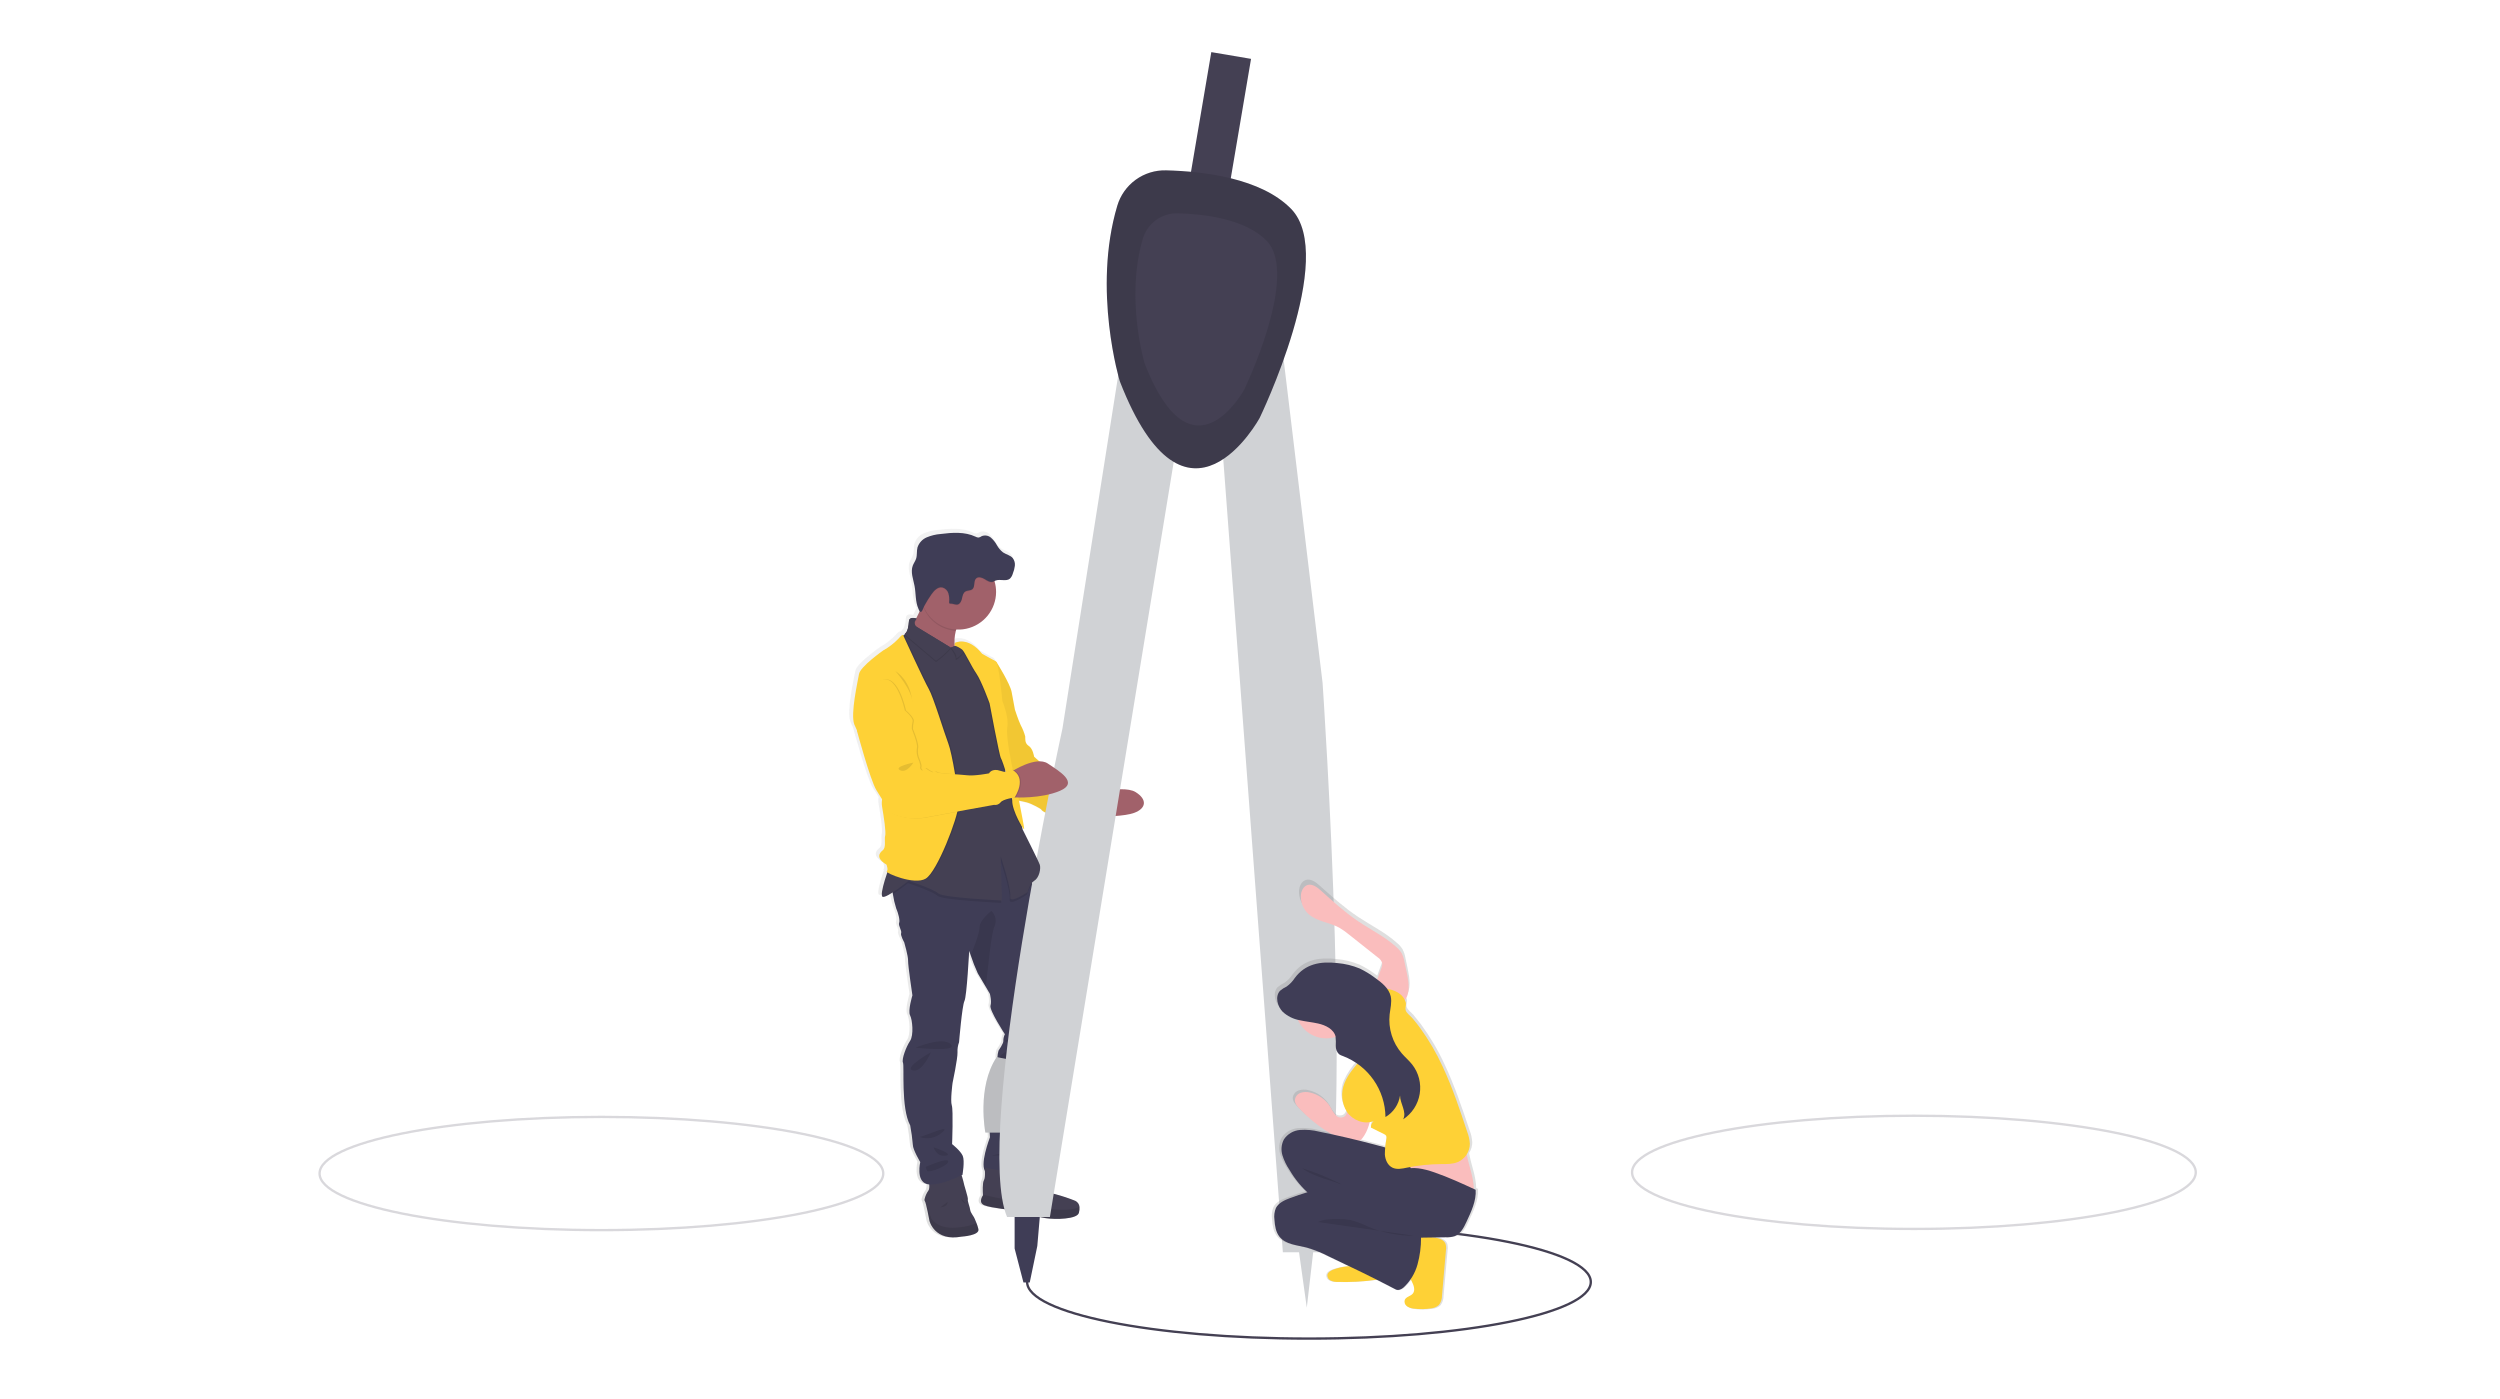 <svg width="1060" height="593" viewBox="0 0 1060 593" fill="none" xmlns="http://www.w3.org/2000/svg">
<path d="M811.5 521.07C877.498 521.07 931 510.325 931 497.07C931 483.815 877.498 473.07 811.5 473.07C745.502 473.07 692 483.815 692 497.07C692 510.325 745.502 521.07 811.5 521.07Z" stroke="#444053" stroke-opacity="0.2" stroke-miterlimit="10"/>
<path d="M360.54 305.89C360.891 306.78 361.288 307.651 361.73 308.5V308.61C361.73 308.61 367.39 329.52 370.04 333.91C370.81 335.18 371.68 336.56 372.54 337.91C372.37 338.903 372.37 339.917 372.54 340.91C373.34 345.57 374.31 351.98 373.87 353.39C373.43 354.8 374.4 358.31 372.87 359.53C371.34 360.75 369.77 362.87 374.46 365.68C374.46 365.68 375.34 368.05 374.55 368.58C374.46 368.64 374.55 368.77 374.77 368.94C373.48 372.76 371.59 378.94 372.77 379.38C373.42 379.63 375.18 378.71 377.11 377.47C377.16 377.72 377.2 377.99 377.25 378.26C377.557 380.319 378.032 382.349 378.67 384.33C379.53 386.24 380.39 389.46 379.93 390.52C379.47 391.58 381.19 393.94 380.79 394.87C380.39 395.8 382.12 398.82 382.12 398.82C382.12 398.82 383.84 404.68 383.77 406.66C383.7 408.64 385.63 421.41 385.63 421.41C385.63 421.41 383.63 428 384.63 429.91C385.63 431.82 386.28 438.41 384.63 440.85C382.98 443.29 380.91 448.68 381.58 450.13C382.25 451.58 380.65 469.5 384.69 476.88C385.207 479.626 385.584 482.396 385.82 485.18C385.82 487.18 389 492.49 389 492.49C389 492.49 387.08 500.49 391.79 501.84C392.115 501.941 392.45 502.005 392.79 502.03C392.934 502.905 392.815 503.802 392.45 504.61C391.645 505.724 391.074 506.989 390.77 508.33V508.33C390.701 508.582 390.733 508.851 390.86 509.08C391.39 509.67 392.86 517.58 392.86 517.58C392.86 517.58 394.98 526.47 406.65 524.3C406.65 524.3 414.54 523.84 413.88 521.07C413.663 520.156 413.375 519.26 413.02 518.39C412.742 517.827 412.495 517.25 412.28 516.66C412.15 516 410.49 514.15 410.36 512.9C410.23 511.65 409.17 509.21 409.36 508.42C409.55 507.63 407.57 501.97 407.43 500.71C407.268 499.833 407.017 498.975 406.68 498.15L407.1 497.95C407.1 497.95 408.16 492.02 407.24 489.85C406.32 487.68 402.66 484.85 402.66 484.85C402.66 484.85 403.19 470.29 402.53 468.31C401.87 466.33 402.86 458.83 402.86 458.83C402.86 458.83 405.11 448.22 404.98 445.83C404.905 444.35 405.129 442.871 405.64 441.48C405.64 441.48 407.04 425.87 407.96 423.89C408.88 421.91 409.96 402.55 409.96 402.55L410.58 404.33C411.451 407.001 412.487 409.616 413.68 412.16C414.19 412.96 415.68 415.52 416.96 417.66L418.85 420.86C418.85 420.86 419.71 423.96 419.11 425.86C418.51 427.76 425.28 438.04 425.28 438.04C424.844 438.898 424.618 439.847 424.62 440.81C424.81 441.81 422.56 444.96 422.56 444.96C422.56 444.96 421.7 447.79 422.23 448.78C422.76 449.77 421.37 455.63 421.37 455.63C421.37 455.63 419.11 468.54 418.58 470.06C418.05 471.58 418.85 481.98 418.85 481.98C418.85 481.98 414.69 492.63 416.62 496.17C416.7 497.48 416.71 499.48 416.2 500.29C415.51 501.37 415.71 505.36 415.78 506.46C415.78 506.65 415.78 506.75 415.78 506.75C415.78 506.75 413.52 509.75 416.37 510.97C419.22 512.19 428.91 513.07 428.91 513.07C428.91 513.07 438.12 515.71 442.56 516.43C447 517.15 456.29 516.89 456.95 514.19C457.185 513.351 457.266 512.477 457.19 511.61C457.13 511.062 456.931 510.539 456.61 510.09C456.29 509.642 455.859 509.284 455.36 509.05C452.63 507.964 449.838 507.039 447 506.28C447 506.28 442.62 505.28 442.22 503.38C441.82 501.48 435.59 496.2 435.59 496.2C435.59 496.2 435.52 495.83 435.39 495.33H435.59L435.29 495.03C434.98 494.03 434.48 492.71 433.87 492.96C433.775 492.781 433.717 492.585 433.699 492.382C433.682 492.18 433.706 491.977 433.769 491.784C433.833 491.592 433.935 491.414 434.069 491.262C434.203 491.11 434.367 490.987 434.55 490.9C436.94 489.59 438.4 485.44 437.73 480.96C437.06 476.48 436.94 477.27 438.33 474.7C439.192 472.758 439.537 470.625 439.33 468.51L443 454.83C443.575 453.149 443.931 451.401 444.06 449.63C444.122 448.236 444.484 446.872 445.12 445.63C445.12 445.63 446.78 436.14 448.24 433.97C449.7 431.8 447.24 424.15 447.24 424.15C447.24 424.15 444.99 412.3 445.12 406.89C445.25 401.48 439.28 382.72 439.28 382.72C438.514 381.502 438.189 380.058 438.36 378.63C438.48 377.51 437.78 375.69 436.99 374.06L436.74 373.55C437.045 373.158 437.413 372.82 437.83 372.55C439.47 371.55 440.24 368.92 440.25 367.07L417.64 313.78C417.64 313.62 428.11 292.23 428.08 292.07C427.46 288.56 421.54 279.25 421.54 279.25C421.483 279.133 421.397 279.033 421.29 278.96C419.96 278.35 415.46 275.8 415.46 275.8C411.93 271.44 408.62 270.54 406.46 270.57C405.781 270.561 405.105 270.666 404.46 270.88C404.23 270.951 404.005 271.042 403.79 271.15L403.69 272.02C403.506 270.008 403.665 267.979 404.16 266.02C404.21 265.85 404.26 265.67 404.3 265.5C404.63 265.5 404.96 265.5 405.3 265.5C407.417 265.506 409.514 265.096 411.473 264.292C413.431 263.488 415.212 262.306 416.713 260.814C418.215 259.322 419.408 257.548 420.224 255.595C421.04 253.642 421.463 251.547 421.47 249.43C421.469 247.925 421.261 246.428 420.85 244.98L420.77 244.75L421.27 244.53C423.27 243.79 425.78 245.05 427.4 243.71C427.987 243.128 428.408 242.399 428.62 241.6C429.069 240.529 429.368 239.402 429.51 238.25C429.51 238.05 429.51 237.85 429.51 237.65C429.515 237.59 429.515 237.53 429.51 237.47C429.515 237.397 429.515 237.323 429.51 237.25C429.51 237.16 429.51 237.07 429.51 236.98C429.51 236.89 429.51 236.98 429.51 236.98C429.419 236.245 429.121 235.551 428.65 234.98C427.59 233.74 425.82 233.44 424.48 232.53C423.384 231.681 422.475 230.615 421.81 229.4C421.143 228.191 420.266 227.111 419.22 226.21C418.689 225.764 418.045 225.471 417.36 225.363C416.674 225.256 415.972 225.338 415.33 225.6C414.938 225.868 414.506 226.07 414.05 226.2C413.554 226.207 413.065 226.075 412.64 225.82C408.04 223.67 402.64 224.05 397.64 224.69C395.608 224.852 393.614 225.331 391.73 226.11C390.788 226.497 389.943 227.085 389.252 227.833C388.561 228.581 388.042 229.471 387.73 230.44C387.32 231.99 387.63 233.67 387.14 235.2C386.8 236.2 386.14 237.12 385.72 238.13C385.516 238.659 385.388 239.215 385.34 239.78V239.78C385.34 239.78 385.34 239.89 385.34 239.94C385.17 242.21 386.06 244.6 386.49 246.94C387.08 250.13 386.78 253.6 388.15 256.62C388.287 256.99 388.461 257.345 388.67 257.68C388.19 258.68 387.67 259.74 387.17 260.73C386.43 260.52 384.17 260.02 384.09 262C384.074 263.609 383.698 265.195 382.99 266.64C382.885 266.723 382.774 266.8 382.66 266.87C382.538 266.926 382.436 267.019 382.37 267.135C382.304 267.252 382.276 267.386 382.29 267.52V267.52L382.03 267.72C381.915 267.727 381.805 267.765 381.71 267.83C381.57 267.59 381.11 267.57 379.65 269.31C377.707 271.331 375.472 273.05 373.02 274.41C373.02 274.41 363.2 281.26 362.67 284.41C362.14 287.56 358.86 301.32 360.54 305.89ZM403.66 272.47C403.66 272.47 403.66 272.4 403.66 272.36L403.78 272.42L403.66 272.47ZM430.34 496.47C430.074 496.583 429.789 496.64 429.5 496.64L430.34 496.47Z" fill="url(#paint0_linear)"/>
<path d="M407.73 524.33C396.2 526.49 394.1 517.65 394.1 517.65C394.1 517.65 392.66 509.79 392.1 509.2C391.973 508.971 391.941 508.702 392.01 508.45V508.45C392.311 507.118 392.875 505.86 393.67 504.75C394.39 503.9 393.8 500.36 393.8 500.36L407.16 496.96C407.731 498.221 408.17 499.538 408.47 500.89C408.61 502.13 410.57 507.77 410.37 508.55C410.17 509.33 411.23 511.76 411.37 513.01C411.51 514.26 413.14 516.09 413.27 516.74C413.471 517.332 413.711 517.91 413.99 518.47C414.346 519.332 414.631 520.221 414.84 521.13C415.52 523.87 407.73 524.33 407.73 524.33Z" fill="#444053"/>
<path opacity="0.1" d="M407.73 524.33C396.2 526.49 394.1 517.65 394.1 517.65C394.1 517.65 392.66 509.79 392.1 509.2C391.973 508.971 391.941 508.702 392.01 508.45L394.78 516.45C394.78 516.45 397.08 521.24 405.59 520.51C410.44 520.11 412.82 519.21 413.98 518.51C414.336 519.372 414.621 520.261 414.83 521.17C415.52 523.87 407.73 524.33 407.73 524.33Z" fill="black"/>
<path opacity="0.1" d="M398.75 511.88C398.75 511.88 401.64 511.95 401.83 509.59L398.75 511.88Z" fill="black"/>
<path d="M448.87 434.45C447.43 436.61 445.79 446.04 445.79 446.04C445.18 447.289 444.84 448.651 444.79 450.04C444.684 451.803 444.348 453.544 443.79 455.22L440 468.78C440.202 470.882 439.857 473 439 474.93C437.63 477.49 437.76 476.7 438.41 481.16C439.06 485.62 437.63 489.74 435.27 491.05C432.91 492.36 436.32 495.44 436.32 495.44C436.32 495.44 421.25 499.5 418.1 497.01C414.95 494.52 419.74 482.21 419.74 482.21C419.74 482.21 418.96 471.86 419.48 470.35C420 468.84 422.23 456 422.23 456C422.23 456 423.61 450.17 423.08 449.19C422.55 448.21 423.41 445.39 423.41 445.39C423.41 445.39 425.64 442.24 425.41 441.26C425.414 440.305 425.64 439.363 426.07 438.51C426.07 438.51 419.39 428.29 419.97 426.39C420.55 424.49 419.71 421.39 419.71 421.39C419.71 421.39 418.87 419.94 417.85 418.21C416.61 416.08 415.11 413.54 414.6 412.74C413.429 410.21 412.411 407.612 411.55 404.96L410.93 403.18C410.93 403.18 409.93 422.44 408.93 424.4C407.93 426.36 406.64 441.9 406.64 441.9C406.13 443.281 405.906 444.75 405.98 446.22C406.11 448.64 403.88 459.22 403.88 459.22C403.88 459.22 402.88 466.69 403.56 468.66C404.24 470.63 403.69 485.1 403.69 485.1C403.69 485.1 407.29 487.92 408.21 490.1C409.13 492.28 408.08 498.16 408.08 498.16C408.08 498.16 397.6 503.4 392.94 502.02C388.28 500.64 390.19 492.72 390.19 492.72C390.19 492.72 387.05 487.48 387.05 485.45C386.817 482.68 386.443 479.923 385.93 477.19C381.93 469.85 383.51 452.04 382.86 450.59C382.21 449.14 384.23 443.78 385.86 441.36C387.49 438.94 386.86 432.36 385.86 430.48C384.86 428.6 386.86 422.03 386.86 422.03C386.86 422.03 384.96 409.32 385.03 407.36C385.1 405.4 383.39 399.56 383.39 399.56C383.39 399.56 381.69 396.56 382.08 395.63C382.47 394.7 380.77 392.35 381.23 391.31C381.69 390.27 380.83 387.05 379.98 385.15C379.358 383.19 378.89 381.183 378.58 379.15C378.18 376.89 377.89 374.9 377.89 374.9L388.7 366.19L415.7 359.11L425.94 355.78L435.83 371.37C435.83 371.37 436.83 373 437.76 374.88C438.54 376.5 439.23 378.31 439.11 379.43C438.945 380.849 439.27 382.281 440.03 383.49C440.03 383.49 445.92 402.16 445.79 407.49C445.66 412.82 447.89 424.66 447.89 424.66C447.89 424.66 450.31 432.29 448.87 434.45Z" fill="#3F3D56"/>
<path opacity="0.1" d="M388.21 444.21C388.21 444.21 399.74 439.3 403.14 442.77C406.54 446.24 388.21 444.21 388.21 444.21Z" fill="black"/>
<path opacity="0.1" d="M394.69 446.17C394.69 446.17 383 452.78 387 453.84C391 454.9 394.69 446.17 394.69 446.17Z" fill="black"/>
<path opacity="0.1" d="M429.54 440.48C429.54 440.48 424.54 440.8 426.46 441.79C428.38 442.78 429.54 440.48 429.54 440.48Z" fill="black"/>
<path opacity="0.1" d="M435.77 441.98C435.7 442.31 421.29 446.98 424.11 449.06C426.93 451.14 435.77 441.98 435.77 441.98Z" fill="black"/>
<path opacity="0.1" d="M389.91 482.07C392.07 481.75 404.13 476.18 399.41 480.18C398.147 481.328 396.596 482.11 394.922 482.443C393.249 482.776 391.516 482.647 389.91 482.07Z" fill="black"/>
<path opacity="0.1" d="M395.87 486.46C395.87 486.46 396.92 490.53 400.92 490C404.92 489.47 395.87 486.46 395.87 486.46Z" fill="black"/>
<path opacity="0.1" d="M392.53 494.72C393.25 494.52 401.83 490.59 402.03 492.43C402.23 494.27 393.84 497.43 393.19 496.49C392.813 495.971 392.584 495.359 392.53 494.72V494.72Z" fill="black"/>
<path opacity="0.1" d="M420.31 490C421.31 489.94 431.18 486.79 433.15 489.61L420.31 490Z" fill="black"/>
<path opacity="0.1" d="M429.22 491.84C429.22 491.84 430.92 490.33 432.62 491.12C434.32 491.91 429.22 491.84 429.22 491.84Z" fill="black"/>
<path opacity="0.1" d="M407.47 508.08C407.577 508.638 407.843 509.152 408.238 509.561C408.632 509.969 409.137 510.254 409.69 510.38L407.47 508.08Z" fill="black"/>
<path d="M457.45 514.24C456.8 516.93 447.62 517.19 443.24 516.47C438.86 515.75 429.74 513.13 429.74 513.13C429.74 513.13 420.18 512.21 417.36 511.03C414.54 509.85 416.77 506.84 416.77 506.84C416.77 506.84 416.77 506.74 416.77 506.56C416.7 505.46 416.51 501.49 417.18 500.42C417.97 499.17 417.51 495.11 417.51 495.11C417.51 495.11 431.07 497.73 431.33 496.49C431.59 495.25 433.69 493.49 434.67 493.08C435.65 492.67 436.38 496.36 436.38 496.36C436.38 496.36 442.54 501.6 442.93 503.5C443.32 505.4 447.64 506.38 447.64 506.38C450.446 507.132 453.204 508.051 455.9 509.13C456.395 509.362 456.821 509.718 457.138 510.163C457.455 510.608 457.652 511.127 457.71 511.67C457.78 512.536 457.692 513.406 457.45 514.24V514.24Z" fill="#444053"/>
<path opacity="0.1" d="M457.45 514.24C456.8 516.93 447.62 517.19 443.24 516.47C438.86 515.75 429.74 513.13 429.74 513.13C429.74 513.13 420.18 512.21 417.36 511.03C414.54 509.85 416.77 506.84 416.77 506.84C416.77 506.84 416.77 506.74 416.77 506.56L430.48 509.56C430.48 509.56 437.23 512.44 441.55 512.44C445.33 512.44 453.78 513.99 457.71 511.64C457.784 512.515 457.696 513.397 457.45 514.24V514.24Z" fill="black"/>
<path opacity="0.1" d="M438.91 503.89C438.91 503.89 438.26 508.21 435.64 509.66L438.91 503.89Z" fill="black"/>
<path d="M480.9 344.65C477 346.13 468 346.29 464 346.29C462.78 346.29 462 346.29 462 346.29L459.43 341.05L462 336.68C462 336.68 464.36 336.03 467.5 335.46C472.13 334.63 478.5 333.98 481.5 335.85C486.54 338.98 486 342.78 480.9 344.65Z" fill="#A1616A"/>
<path d="M421.33 281.94L422.47 280.63C422.47 280.63 428.32 289.89 428.93 293.38C429.54 296.87 430.33 300.89 430.33 300.89C430.33 300.89 431.81 305.43 432.78 307.44C433.606 308.963 434.25 310.577 434.7 312.25C434.78 313.12 434.35 315.04 436.18 316.25C438.01 317.46 438.45 320.79 438.45 320.79C438.45 320.79 445.09 327.25 448.59 327.43C452.09 327.61 462.12 329.35 461.78 331.09C461.44 332.83 465.97 333.89 467.78 334.33C469.59 334.77 456 340.02 464 346.78C464 346.78 458.93 347.78 458.41 349.05C457.89 350.32 452.56 348.35 452.56 348.35C452.56 348.35 451.42 345.64 447.49 345.47C443.56 345.3 441.55 343.55 441.55 343.29C441.55 343.03 437.62 340.84 435.44 340.23C433.26 339.62 430.37 339.36 430.28 338.74C430.19 338.12 417.18 281.97 417.18 281.97L421.33 281.94Z" fill="#FED136"/>
<path opacity="0.05" d="M421.33 282.16L422.47 280.85C422.47 280.85 428.32 290.11 428.93 293.61C429.54 297.11 430.33 301.12 430.33 301.12C430.33 301.12 431.81 305.66 432.78 307.67C433.604 309.19 434.248 310.801 434.7 312.47C434.78 313.35 434.35 315.27 436.18 316.47C438.01 317.67 438.45 321.01 438.45 321.01C438.45 321.01 445.09 327.48 448.59 327.65C452.09 327.82 462.12 329.57 461.78 331.32C461.44 333.07 465.97 334.12 467.78 334.55C469.59 334.98 456 340.25 464 346.98C464 346.98 458.93 347.98 458.41 349.25C457.89 350.52 452.56 348.55 452.56 348.55C452.56 348.55 451.42 345.84 447.49 345.67C443.56 345.5 441.55 343.75 441.55 343.48C441.55 343.21 437.62 341.04 435.44 340.43C433.26 339.82 430.37 339.55 430.28 338.94C430.19 338.33 417.18 282.16 417.18 282.16H421.33Z" fill="black"/>
<path d="M555 519.56C621 519.56 674.5 530.31 674.5 543.56C674.5 556.81 621 567.56 555 567.56C489 567.56 435.5 556.82 435.5 543.56" stroke="#444053" stroke-miterlimit="10"/>
<path d="M530.443 24.957L513.594 22.098L492.337 147.378L509.186 150.237L530.443 24.957Z" fill="#444053"/>
<path d="M550.34 527.75L554.08 554.45L557.28 526.69L550.34 527.75Z" fill="#D0D2D5"/>
<path d="M430.2 512.8V529.36L433.94 543.77H436.61L439.82 528.29L441.42 509.6L430.2 512.8Z" fill="#3F3D56"/>
<path d="M422.59 448.2L430.59 449.8C430.59 449.8 421.52 474.89 427.92 480.23H417.79C417.79 480.23 414.05 461.01 422.59 448.2Z" fill="#D0D2D5"/>
<path opacity="0.1" d="M422.59 448.2L430.59 449.8C430.59 449.8 421.52 474.89 427.92 480.23H417.79C417.79 480.23 414.05 461.01 422.59 448.2Z" fill="black"/>
<path d="M476.12 146.53L450.49 308.84C450.49 308.84 412.59 481.84 427 516.01H445.16L499.62 183.91L476.12 146.53Z" fill="#D0D2D5"/>
<path d="M541.12 126.37L560.77 289.51C560.77 289.51 575.08 497.34 559.41 530.95H543.93L516.27 162.86L541.12 126.37Z" fill="#D0D2D5"/>
<path d="M473.73 87.23C475.049 82.799 477.794 78.927 481.539 76.214C485.283 73.502 489.818 72.102 494.44 72.23C510.25 72.63 534.69 75.51 547.44 88.57C567.2 108.86 534.09 177.2 534.09 177.2C534.09 177.2 503.09 234.33 474.83 161.72C474.79 161.78 463.07 122.9 473.73 87.23Z" fill="#444053"/>
<path opacity="0.1" d="M473.73 87.23C475.049 82.799 477.794 78.927 481.539 76.214C485.283 73.502 489.818 72.102 494.44 72.23C510.25 72.63 534.69 75.51 547.44 88.57C567.2 108.86 534.09 177.2 534.09 177.2C534.09 177.2 503.09 234.33 474.83 161.72C474.79 161.78 463.07 122.9 473.73 87.23Z" fill="black"/>
<path d="M484.6 101.11C485.55 97.962 487.509 95.213 490.174 93.287C492.839 91.361 496.063 90.364 499.35 90.45C510.6 90.74 528 92.79 537.05 102.09C551.12 116.53 527.55 165.19 527.55 165.19C527.55 165.19 505.55 205.86 485.35 154.19C485.35 154.16 477 126.51 484.6 101.11Z" fill="#444053"/>
<path d="M539.33 516.9C539.5 519.48 539.9 522.19 541.53 524.21C544.23 527.55 549.14 527.81 553.34 528.86C556.565 529.782 559.693 531.015 562.68 532.54L571.77 536.84C569.439 536.975 567.141 537.453 564.95 538.26C563.78 538.69 562.5 539.4 562.33 540.62C562.308 541.129 562.44 541.632 562.71 542.064C562.979 542.496 563.373 542.836 563.84 543.04C564.79 543.431 565.813 543.612 566.84 543.57C572.254 543.722 577.671 543.438 583.04 542.72L583.68 542.63C586.44 543.997 589.187 545.393 591.92 546.82C593.06 547.42 594.43 546.82 595.39 545.98C596.562 544.942 597.597 543.759 598.47 542.46C598.63 542.74 598.79 543.01 598.92 543.28C599.8 544.97 600.63 547.18 599.37 548.62C598.37 549.74 596.48 549.93 595.91 551.29C595.755 551.782 595.761 552.31 595.928 552.798C596.096 553.286 596.415 553.707 596.84 554C597.71 554.574 598.711 554.918 599.75 555C602.223 555.34 604.733 555.32 607.2 554.94C608.537 554.846 609.804 554.308 610.8 553.41C611.651 552.252 612.1 550.847 612.08 549.41L613.79 529.98C613.946 529.057 613.877 528.111 613.59 527.22C612.91 525.57 610.94 524.88 609.16 524.59H608.97C610.45 524.59 611.97 524.52 613.57 524.52C614.964 524.61 616.362 524.433 617.69 524C620.23 523 621.6 520.33 622.69 517.87C624.69 513.55 626.99 508.87 626.69 504.07L625.91 503.72C625.84 498.61 623.7 493.84 622.91 488.85C623.778 487.51 624.24 485.947 624.24 484.35C624.136 482.594 623.755 480.866 623.11 479.23C619.94 469.81 616.77 460.36 612.53 451.36C609.787 445.366 606.436 439.67 602.53 434.36C601.51 433.027 600.45 431.693 599.35 430.36C598.55 429.44 596.76 428.14 596.43 426.97C596.1 425.8 596.8 424.66 596.43 423.46C596.335 423.147 596.215 422.843 596.07 422.55C598.41 419.45 597.75 414.97 596.93 411.11L595.93 406.3C595.716 404.973 595.298 403.688 594.69 402.49C594.046 401.462 593.239 400.547 592.3 399.78C587.38 395.34 581.3 392.39 575.77 388.71C569.92 384.82 564.69 380.09 559.45 375.42C557.85 374 555.84 372.47 553.77 373.07C551.7 373.67 550.84 375.91 550.77 377.95C550.751 379.365 551.031 380.767 551.591 382.067C552.151 383.366 552.978 384.532 554.02 385.49C557.64 388.8 563.11 389.07 567.42 391.41C568.901 392.27 570.309 393.25 571.63 394.34L584.15 404.17C585.099 404.738 585.796 405.646 586.1 406.71C586.149 407.351 586.046 407.996 585.8 408.59C585.33 410.03 584.53 411.84 583.94 413.67L582.94 412.95C580.867 411.401 578.646 410.061 576.31 408.95C573.211 407.684 569.936 406.898 566.6 406.62C559.21 405.79 552.6 406.93 548.08 413.1C547.143 414.51 545.953 415.734 544.57 416.71C543.545 417.187 542.587 417.795 541.72 418.52C539.4 421.09 540.72 425.35 542.9 427.52C544.745 429.234 547.018 430.419 549.48 430.95C550.837 433.978 553.26 436.401 556.288 437.758C559.316 439.115 562.737 439.312 565.9 438.31C566.055 439.597 566.085 440.897 565.99 442.19C565.942 442.856 566.044 443.524 566.288 444.145C566.532 444.766 566.912 445.325 567.4 445.78C567.926 446.138 568.507 446.408 569.12 446.58C571.332 447.381 573.427 448.474 575.35 449.83C573.092 452.276 571.23 455.059 569.83 458.08C568.97 460.085 568.611 462.269 568.785 464.444C568.96 466.618 569.661 468.718 570.83 470.56L570.89 470.64C570.722 471.263 570.41 471.838 569.98 472.32C569.37 472.796 568.6 473.018 567.831 472.94C567.061 472.861 566.351 472.489 565.85 471.9C564.992 470.886 564.266 469.767 563.69 468.57C562.701 466.954 561.392 465.556 559.845 464.463C558.298 463.369 556.544 462.603 554.69 462.21C553.32 461.859 551.877 461.919 550.54 462.38C549.882 462.616 549.306 463.035 548.879 463.588C548.452 464.141 548.192 464.804 548.13 465.5C548.13 467.01 549.23 468.26 550.31 469.33C553.623 472.766 557.313 475.819 561.31 478.43C562.399 479.104 563.524 479.718 564.68 480.27C562.68 479.85 560.707 479.44 558.76 479.04C556.032 478.36 553.214 478.113 550.41 478.31C549.011 478.419 547.655 478.843 546.443 479.549C545.231 480.256 544.194 481.227 543.41 482.39C542.308 484.483 542.075 486.926 542.76 489.19C543.453 491.435 544.489 493.56 545.83 495.49C547.934 499.027 550.515 502.257 553.5 505.09C551 505.84 548.5 506.66 546.06 507.56C543.62 508.46 541.06 509.56 539.94 511.8C539.283 513.414 539.072 515.176 539.33 516.9ZM576.14 482.9H576.23C576.761 482.659 577.215 482.275 577.54 481.79C579.06 479.756 580.137 477.426 580.7 474.95C581.281 474.872 581.851 474.727 582.4 474.52C582.026 474.876 581.729 475.304 581.526 475.778C581.323 476.253 581.219 476.764 581.22 477.28L586.86 480.04C587.267 480.193 587.616 480.469 587.86 480.83C588.015 481.203 588.053 481.614 587.97 482.01C587.81 483.3 587.56 484.59 587.4 485.87C585.71 485.37 584.05 484.97 582.56 484.57C580.44 483.99 578.29 483.45 576.14 482.91V482.9Z" fill="url(#paint1_linear)"/>
<path d="M577.19 429.78C578.609 430.135 580.085 430.198 581.528 429.966C582.972 429.734 584.354 429.211 585.59 428.43C586.085 428.083 586.636 427.826 587.22 427.67C587.738 427.624 588.259 427.701 588.742 427.894C589.225 428.087 589.656 428.39 590 428.78C592.4 431.17 592.68 435.11 591.44 438.26C590.2 441.41 587.71 443.89 585.1 446.04C582.992 447.776 580.763 449.36 578.43 450.78C577.787 449.274 576.852 447.91 575.677 446.768C574.503 445.627 573.114 444.73 571.59 444.13C568.85 443.07 566.85 440.23 565.28 437.75C564.11 435.91 563.07 435.99 564.12 434.09C565.305 432.266 566.702 430.587 568.28 429.09C569.14 428.18 569.891 427.173 570.52 426.09C571.22 424.83 571.06 424.01 572.14 425.01C572.85 425.67 573.14 427.1 573.96 427.87C574.87 428.754 575.977 429.408 577.19 429.78V429.78Z" fill="#FABDBD"/>
<path d="M585.78 410.28C586.014 409.693 586.113 409.061 586.07 408.43C585.771 407.383 585.089 406.488 584.16 405.92L571.93 396.22C570.647 395.144 569.275 394.177 567.83 393.33C563.61 391.02 558.28 390.75 554.74 387.49C553.722 386.537 552.914 385.382 552.366 384.1C551.819 382.817 551.544 381.435 551.56 380.04C551.56 378.04 552.56 375.78 554.45 375.22C556.34 374.66 558.45 376.14 560.01 377.55C565.12 382.15 570.22 386.82 575.93 390.66C581.33 394.3 587.28 397.2 592.09 401.59C592.967 402.337 593.72 403.218 594.32 404.2C594.908 405.39 595.316 406.66 595.53 407.97L596.53 412.71C597.37 416.71 598.05 421.36 595.36 424.43C594.969 424.922 594.474 425.321 593.91 425.599C593.347 425.878 592.729 426.028 592.1 426.04C591.213 425.931 590.358 425.638 589.59 425.18C587.59 424.18 583.97 423.18 583.36 420.68C582.58 417.55 584.83 413.18 585.78 410.28Z" fill="#FABDBD"/>
<path d="M566.27 472.78C565.436 471.777 564.727 470.675 564.16 469.5C563.202 467.91 561.929 466.532 560.419 465.452C558.91 464.372 557.195 463.613 555.38 463.22C554.059 462.886 552.67 462.942 551.38 463.38C550.735 463.618 550.171 464.035 549.755 464.582C549.338 465.13 549.087 465.785 549.03 466.47C549.03 467.95 550.1 469.19 551.15 470.24C554.385 473.637 557.995 476.657 561.91 479.24C565.831 481.812 570.329 483.371 575 483.78C575.471 483.838 575.948 483.793 576.4 483.65C576.918 483.41 577.361 483.033 577.68 482.56C580.16 479.38 581.02 475.25 581.68 471.28C581.44 472.71 573.39 469.37 572.48 469.8C571.14 470.43 571.27 472.31 570.3 473.21C569.706 473.681 568.951 473.9 568.197 473.82C567.443 473.739 566.751 473.366 566.27 472.78V472.78Z" fill="#FABDBD"/>
<path d="M624.92 504.2C624.966 504.7 624.869 505.203 624.64 505.65C624.09 506.51 622.85 506.52 621.84 506.37C619.508 505.976 617.205 505.422 614.95 504.71L594.42 498.78C594.093 498.717 593.79 498.569 593.54 498.35C593.323 498.093 593.181 497.782 593.13 497.45C592.416 494.505 592.264 491.452 592.68 488.45C592.705 488.017 592.846 487.599 593.09 487.24C593.552 486.814 594.162 486.584 594.79 486.6C598.006 486.274 601.237 486.127 604.47 486.16C606.567 486.248 608.668 486.202 610.76 486.02C613.46 485.7 616.57 484.15 619.28 484.39C621.63 484.59 621.53 486.39 621.77 488.39C622.44 493.7 624.87 498.78 624.92 504.2Z" fill="#FABDBD"/>
<path d="M559.37 479.83C556.707 479.15 553.952 478.904 551.21 479.1C549.844 479.208 548.519 479.624 547.336 480.317C546.153 481.009 545.143 481.961 544.38 483.1C543.292 485.169 543.062 487.583 543.74 489.82C544.426 492.028 545.437 494.121 546.74 496.03C549.047 500.02 552.012 503.59 555.51 506.59C557.26 507.98 559.19 509.13 560.87 510.59C564.45 513.72 566.67 518.09 568.8 522.34C570.8 526.34 572.8 530.42 573.66 534.82C573.668 534.99 573.709 535.156 573.783 535.309C573.857 535.462 573.962 535.599 574.09 535.71C574.368 535.845 574.687 535.866 574.98 535.77L584.83 533.95C585.109 533.962 585.385 533.898 585.63 533.764C585.876 533.631 586.08 533.434 586.222 533.194C586.363 532.953 586.437 532.679 586.435 532.4C586.433 532.121 586.355 531.848 586.21 531.61C584.073 522.425 580.074 513.777 574.46 506.2C577.069 508.665 580.228 510.472 583.675 511.47C587.122 512.468 590.758 512.629 594.28 511.94C595.657 511.744 596.956 511.181 598.04 510.31C600.24 508.31 600.14 504.9 599.65 501.99C599.209 499.397 598.601 496.835 597.83 494.32C595.98 488.32 588 486.7 582.59 485.24C574.91 483.207 567.17 481.403 559.37 479.83Z" fill="#3F3D56"/>
<path opacity="0.1" d="M566.66 501.09C568.066 501.647 569.34 502.491 570.4 503.57C568.63 501.57 563.57 500.57 561.09 499.64C558.02 498.5 554.67 497.33 552.09 495.3C557.081 496.874 561.95 498.809 566.66 501.09Z" fill="black"/>
<path d="M598.56 543.24C599.41 544.92 600.22 547.09 599 548.52C598.06 549.62 596.18 549.81 595.62 551.15C595.467 551.635 595.472 552.157 595.636 552.639C595.799 553.121 596.113 553.538 596.53 553.83C597.374 554.404 598.353 554.749 599.37 554.83C601.787 555.16 604.239 555.14 606.65 554.77C607.956 554.674 609.192 554.143 610.16 553.26C611.002 552.098 611.44 550.694 611.41 549.26L613.08 530.08C613.228 529.167 613.163 528.233 612.89 527.35C612.22 525.72 610.3 525.05 608.56 524.76C606.615 524.43 604.636 524.35 602.67 524.52C601.344 524.538 600.058 524.979 599 525.78C598.018 526.899 597.413 528.298 597.27 529.78C596.82 532.06 595.56 535.22 595.83 537.53C596 539.44 597.72 541.56 598.56 543.24Z" fill="#FED136"/>
<path d="M576.48 537.04C572.73 536.551 568.918 536.98 565.37 538.29C564.23 538.71 562.98 539.42 562.81 540.62C562.787 541.121 562.917 541.617 563.181 542.044C563.445 542.47 563.831 542.807 564.29 543.01C565.221 543.396 566.223 543.577 567.23 543.54C572.517 543.68 577.807 543.399 583.05 542.7C584.412 542.611 585.732 542.196 586.9 541.49C587.477 541.123 587.912 540.57 588.132 539.923C588.352 539.276 588.344 538.572 588.11 537.93C587.48 536.61 585.76 536.2 584.93 535.01C584.33 534.15 584.18 532.88 583.24 532.43C582.53 532.204 581.759 532.261 581.09 532.59C580.09 532.94 577.69 533.29 577 534.12C576.701 535.067 576.527 536.048 576.48 537.04Z" fill="#FED136"/>
<path d="M562.32 440.27C569.571 440.27 575.45 434.392 575.45 427.14C575.45 419.889 569.571 414.01 562.32 414.01C555.068 414.01 549.19 419.889 549.19 427.14C549.19 434.392 555.068 440.27 562.32 440.27Z" fill="#FABDBD"/>
<path d="M593.46 421.36C591.35 419.81 588.69 419.28 586.12 418.8C585.252 418.529 584.317 418.576 583.48 418.93C582.927 419.33 582.49 419.868 582.21 420.49C581.418 421.774 580.831 423.175 580.47 424.64C580.294 425.374 580.292 426.139 580.466 426.874C580.64 427.609 580.984 428.292 581.47 428.87C582.25 429.67 583.37 430.07 584.17 430.87C584.689 431.449 585.066 432.141 585.271 432.89C585.475 433.64 585.503 434.428 585.35 435.19C585.027 436.707 584.434 438.153 583.6 439.46C581.672 442.859 579.471 446.096 577.02 449.14C574.47 452.31 571.61 455.36 570.11 459.14C569.274 461.123 568.928 463.278 569.102 465.422C569.276 467.567 569.965 469.638 571.11 471.46C573.54 475 578.38 476.9 582.39 475.37C582.024 475.722 581.735 476.144 581.539 476.612C581.343 477.08 581.244 477.583 581.25 478.09L586.75 480.82C587.156 480.969 587.506 481.242 587.75 481.6C587.897 481.968 587.932 482.372 587.85 482.76C587.419 484.978 587.194 487.231 587.18 489.49C587.33 491.74 588.36 494.11 590.4 495.09C592.27 495.99 594.49 495.51 596.53 495.09C601.294 494.125 606.139 493.616 611 493.57C613.42 493.57 615.92 493.63 618.15 492.69C619.645 492.031 620.918 490.955 621.817 489.591C622.716 488.227 623.203 486.633 623.22 485C623.12 483.265 622.746 481.557 622.11 479.94C619.02 470.64 615.92 461.32 611.78 452.43C609.083 446.514 605.797 440.886 601.97 435.63C600.97 434.3 599.97 432.99 598.86 431.72C598.08 430.81 596.33 429.53 596.01 428.37C595.69 427.21 596.37 426.09 596.01 424.91C595.561 423.485 594.667 422.241 593.46 421.36Z" fill="#FED136"/>
<path d="M625.68 504.47C619.92 501.81 614.16 499.15 608.17 497.08C603.76 495.56 598.84 494.37 594.51 496.08C593.21 496.6 592.03 497.35 590.78 497.96C586.59 499.96 581.78 500.3 577.15 500.81C566.847 501.97 556.723 504.378 547 507.98C544.67 508.84 542.16 509.98 541 512.16C540.344 513.739 540.123 515.466 540.36 517.16C540.53 519.71 540.92 522.39 542.51 524.38C545.15 527.68 549.94 527.93 554.04 528.97C557.195 529.884 560.252 531.103 563.17 532.61C572.75 537.18 582.34 541.75 591.74 546.7C592.84 547.29 594.18 546.7 595.12 545.87C597.952 543.241 599.995 539.875 601.02 536.15C602.039 532.443 602.544 528.614 602.52 524.77C606.2 524.77 609.19 524.61 612.87 524.61C614.224 524.695 615.581 524.522 616.87 524.1C619.34 523.1 620.68 520.47 621.79 518.05C623.77 513.78 626 509.15 625.68 504.47Z" fill="#3F3D56"/>
<path opacity="0.1" d="M558.8 518.14C561.39 516.88 564.39 516.85 567.28 516.87C569.042 516.838 570.803 516.972 572.54 517.27C575.192 517.977 577.768 518.945 580.23 520.16C586.363 522.734 592.958 524.027 599.61 523.96" fill="black"/>
<path d="M543.86 429C545.839 430.825 548.293 432.056 550.94 432.55C553.54 433.15 556.22 433.38 558.84 433.96C562.06 434.67 565.58 436.37 566.31 439.59C566.478 440.88 566.512 442.183 566.41 443.48C566.362 444.128 566.459 444.779 566.692 445.386C566.925 445.993 567.29 446.541 567.76 446.99C568.275 447.339 568.842 447.605 569.44 447.78C574.685 449.785 579.207 453.322 582.417 457.93C585.627 462.538 587.377 468.005 587.44 473.62C589.087 472.66 590.498 471.342 591.567 469.763C592.637 468.185 593.339 466.386 593.62 464.5C593.62 467.98 596.62 471.5 594.92 474.61C596.774 473.398 598.357 471.814 599.567 469.959C600.778 468.103 601.59 466.016 601.952 463.831C602.313 461.645 602.218 459.408 601.67 457.261C601.122 455.115 600.135 453.105 598.77 451.36C597.45 449.68 595.77 448.28 594.39 446.67C592.431 444.409 590.959 441.767 590.068 438.911C589.176 436.054 588.884 433.045 589.21 430.07C589.5 427.54 590.21 424.98 589.68 422.49C588.91 419.04 585.88 416.64 583 414.59C580.975 413.066 578.805 411.746 576.52 410.65C573.494 409.397 570.293 408.618 567.03 408.34C559.82 407.53 553.41 408.65 548.94 414.74C548.034 416.132 546.874 417.34 545.52 418.3C544.517 418.774 543.579 419.376 542.73 420.09C540.44 422.63 541.74 426.83 543.86 429Z" fill="#3F3D56"/>
<path d="M409 282.59C408.59 282.42 380.09 270.65 384 268.31C386.33 266.92 389.2 261.04 391.16 256.43C392.53 253.22 393.46 250.62 393.46 250.62C393.46 250.62 416.34 246.56 408.15 260.62C406.859 262.772 405.886 265.1 405.26 267.53C402.9 277.03 408.77 282.41 409 282.59Z" fill="#A1616A"/>
<path opacity="0.1" d="M408.12 260.58C406.829 262.732 405.856 265.06 405.23 267.49C402.329 267.283 399.539 266.289 397.16 264.616C394.781 262.942 392.904 260.651 391.73 257.99C391.499 257.482 391.299 256.962 391.13 256.43C392.5 253.22 393.43 250.62 393.43 250.62C393.43 250.62 416.31 246.56 408.12 260.58Z" fill="black"/>
<path d="M422.34 251.02C422.324 254.678 421.054 258.22 418.743 261.056C416.432 263.891 413.219 265.849 409.639 266.604C406.06 267.358 402.33 266.863 399.071 265.201C395.812 263.539 393.221 260.81 391.73 257.47C390.828 255.44 390.365 253.242 390.37 251.02C390.39 247.179 391.791 243.473 394.318 240.579C396.845 237.686 400.328 235.798 404.131 235.261C407.935 234.723 411.805 235.572 415.034 237.652C418.263 239.732 420.637 242.905 421.72 246.59C422.131 248.031 422.34 249.522 422.34 251.02Z" fill="#A1616A"/>
<path opacity="0.1" d="M437.76 374.87C436.616 376.117 435.816 377.64 435.44 379.29C435.44 379.29 427.58 384.66 428.1 381.29C428.62 377.92 424 364.09 424 364.09L424.52 382.83C424.52 382.83 399.37 381.65 397.52 379.83C395.67 378.01 385 374.44 385 374.44C385 374.44 381.71 377.08 378.68 379.08C378.28 376.82 377.99 374.83 377.99 374.83L388.8 366.12L415.8 359.04L425.94 355.78L435.83 371.37C435.83 371.37 436.85 372.99 437.76 374.87Z" fill="black"/>
<path d="M438.58 373.39C436.49 374.7 435.7 378.24 435.7 378.24C435.7 378.24 427.84 383.61 428.36 380.24C428.88 376.87 424.3 363.08 424.3 363.08L424.83 381.82C424.83 381.82 399.67 380.64 397.83 378.82C395.99 377 385.25 373.45 385.25 373.45C385.25 373.45 375.95 380.92 374.25 380.26C372.55 379.6 377.25 366.9 377.25 366.9L382.09 292.48C382.09 292.48 380.78 270.34 382.75 269.55C383.054 269.43 383.332 269.253 383.57 269.03C384.87 267.87 385.26 265.51 385.37 263.52C385.5 261.17 388.64 262.34 388.64 262.34L386.81 264.7L403.05 274.57L403.19 274.66C403.839 274.326 404.507 274.029 405.19 273.77C406.63 273.22 408.54 272.7 409.79 273.22C410.488 273.578 411.081 274.113 411.51 274.77C412.439 276.161 413.182 277.667 413.72 279.25L419.62 289.2C419.62 289.2 422.62 302.44 422.62 302.96C422.62 303.48 423.54 315.54 424.62 316.85C425.7 318.16 426.72 324.71 426.33 326.68C425.94 328.65 426.98 335.98 426.98 335.98C431.31 339.52 433.53 351.57 433.53 351.57C433.53 351.57 440.35 365.07 440.87 366.64C441.39 368.21 440.68 372.08 438.58 373.39Z" fill="#444053"/>
<path opacity="0.1" d="M403.07 275.04C401.47 277.4 396.87 280.71 396.87 280.71L383.59 269.5C384.89 268.34 385.28 265.97 385.39 263.99C385.52 261.63 388.66 262.81 388.66 262.81L388.28 263.3C388.098 263.535 387.969 263.806 387.899 264.095C387.829 264.384 387.821 264.685 387.874 264.977C387.928 265.269 388.043 265.547 388.211 265.792C388.379 266.037 388.597 266.244 388.85 266.4L403.07 275.04Z" fill="black"/>
<path d="M403.07 274.51C401.47 276.87 396.87 280.19 396.87 280.19L383.59 268.97C384.89 267.81 385.28 265.45 385.39 263.46C385.52 261.11 388.66 262.28 388.66 262.28L388.28 262.77C388.098 263.005 387.969 263.276 387.899 263.565C387.829 263.854 387.821 264.155 387.874 264.447C387.928 264.739 388.043 265.017 388.211 265.262C388.379 265.507 388.597 265.714 388.85 265.87L403.07 274.51Z" fill="#444053"/>
<path opacity="0.1" d="M409.21 276.28C407.49 278.33 405.06 280.66 405.21 279.49C405.36 278.32 403.76 275.75 402.77 274.6C404.327 274.11 406.002 274.156 407.53 274.73C408.214 275.094 408.792 275.628 409.21 276.28V276.28Z" fill="black"/>
<path d="M409.47 275.49C407.75 277.55 405.32 279.87 405.47 278.71C405.62 277.55 404.18 275.65 403.18 274.5C404.62 273.95 406.53 273.43 407.78 273.95C408.469 274.305 409.052 274.837 409.47 275.49V275.49Z" fill="#444053"/>
<path opacity="0.1" d="M383.6 269.62C383.6 269.62 383.77 268.05 381.5 270.76C379.595 272.747 377.404 274.439 375 275.78C375 275.78 365.31 282.6 364.78 285.78C364.25 288.96 361.11 302.55 362.78 307.09C364.45 311.63 377.11 333.39 377.11 333.39C377.11 333.39 373.79 337.32 374.57 341.95C375.35 346.58 376.32 352.95 375.88 354.35C375.44 355.75 376.41 359.24 374.88 360.46C373.35 361.68 371.83 363.78 376.46 366.58C376.46 366.58 377.33 368.94 376.54 369.46C375.75 369.98 388.16 375.4 393.05 372.52C397.94 369.64 406.77 346.58 406.94 341.42C407.11 336.26 404.23 319.24 402.66 315.22C401.09 311.2 396.37 295.56 394.36 292.07C392.35 288.58 383.6 269.62 383.6 269.62Z" fill="black"/>
<path d="M383.07 269.62C383.07 269.62 383.25 268.05 380.98 270.76C379.063 272.765 376.855 274.471 374.43 275.82C374.43 275.82 364.73 282.64 364.21 285.82C363.69 289 360.54 302.59 362.21 307.13C363.88 311.67 376.53 333.43 376.53 333.43C376.53 333.43 373.21 337.36 374 341.99C374.79 346.62 375.75 352.99 375.31 354.39C374.87 355.79 375.83 359.28 374.31 360.5C372.79 361.72 371.25 363.82 375.88 366.62C375.88 366.62 376.76 368.98 375.97 369.5C375.18 370.02 387.59 375.44 392.48 372.56C397.37 369.68 406.19 346.62 406.37 341.46C406.55 336.3 403.66 319.28 402.09 315.26C400.52 311.24 395.8 295.6 393.79 292.11C391.78 288.62 383.07 269.62 383.07 269.62Z" fill="#FED136"/>
<path opacity="0.1" d="M379.58 284.47C379.58 284.47 387.09 292.77 386.83 298.27C386.83 298.27 386.92 289.36 379.58 284.47Z" fill="black"/>
<path opacity="0.1" d="M404.93 272.59C404.93 272.59 409.8 269.59 415.93 277.22C415.93 277.22 420.38 279.75 421.69 280.37C423 280.99 424.49 297.22 424.49 297.22C424.49 297.22 427.37 304.22 426.58 308.22C425.79 312.22 428.86 326.04 428.86 326.04C428.86 326.04 433.92 350.85 433.75 351.54C433.58 352.23 428.59 343.77 428.68 339.54C428.77 335.31 424.49 322.24 423.88 321.46C423.27 320.68 419.07 298.22 419.07 298.22C419.07 298.22 415.67 288.7 413.48 285.56C411.29 282.42 408.59 276.47 407.48 275.42C406.665 274.717 405.756 274.132 404.78 273.68L404.93 272.59Z" fill="black"/>
<path d="M404.87 272.59C404.87 272.59 410.33 269.59 416.44 277.22C416.44 277.22 420.9 279.75 422.21 280.37C423.52 280.99 425 297.22 425 297.22C425 297.22 427.88 304.22 427.1 308.22C426.32 312.22 429.37 326.04 429.37 326.04C429.37 326.04 434.44 350.85 434.26 351.54C434.08 352.23 429.11 343.77 429.19 339.54C429.27 335.31 425 322.24 424.39 321.46C423.78 320.68 419.59 298.22 419.59 298.22C419.59 298.22 416.18 288.78 414 285.61C411.82 282.44 409.1 276.52 408 275.47C407.029 274.712 405.937 274.124 404.77 273.73L404.87 272.59Z" fill="#FED136"/>
<path d="M428.85 327.18C428.85 327.18 439.24 320.37 444.26 323.73C449.28 327.09 457.5 331.86 449.42 335.31C441.34 338.76 430.16 338.1 430.16 338.1L428.85 327.18Z" fill="#A1616A"/>
<path opacity="0.1" d="M421.62 392.91C420.07 396.24 418.79 412.91 417.92 418.23C416.68 416.1 415.18 413.56 414.67 412.76C413.499 410.23 412.481 407.632 411.62 404.98C412.62 402.58 415.33 395.7 415.33 393.18C415.33 390.1 420.33 386.23 420.33 386.23C421.224 387.064 421.83 388.16 422.062 389.36C422.294 390.56 422.139 391.803 421.62 392.91V392.91Z" fill="black"/>
<path opacity="0.1" d="M421.72 246.59C421.47 246.72 421.209 246.827 420.94 246.91C419.71 247.24 418.51 246.41 417.42 245.75C416.33 245.09 414.82 244.6 413.87 245.46C412.64 246.58 413.53 248.97 412.26 250.05C411.46 250.74 410.19 250.5 409.26 251.05C408.33 251.6 408.1 252.85 407.87 253.91C407.64 254.97 407.2 256.19 406.15 256.5C405.1 256.81 404.15 256.13 403.15 256.16C402.94 256.16 402.69 256.16 402.55 256.04C402.457 255.902 402.421 255.734 402.45 255.57C402.575 254.296 402.459 253.011 402.11 251.78C401.927 251.165 401.585 250.61 401.117 250.171C400.65 249.732 400.075 249.425 399.45 249.28C397.61 249 396.06 250.61 394.98 252.13C393.846 253.73 392.813 255.4 391.89 257.13C391.84 257.22 391.79 257.34 391.73 257.48C390.828 255.45 390.365 253.252 390.37 251.03C390.39 247.189 391.791 243.483 394.318 240.589C396.845 237.696 400.328 235.808 404.131 235.271C407.935 234.733 411.805 235.582 415.034 237.662C418.263 239.742 420.637 242.915 421.72 246.6V246.59Z" fill="black"/>
<path d="M395 251.88C396.08 250.36 397.63 248.75 399.47 249.03C400.093 249.175 400.667 249.481 401.134 249.918C401.601 250.355 401.945 250.908 402.13 251.52C402.48 252.751 402.592 254.037 402.46 255.31C402.437 255.478 402.477 255.649 402.57 255.79C402.71 255.95 402.96 255.92 403.17 255.91C404.17 255.91 405.22 256.54 406.17 256.25C407.12 255.96 407.67 254.72 407.89 253.66C408.11 252.6 408.36 251.38 409.28 250.8C410.2 250.22 411.45 250.47 412.28 249.8C413.55 248.72 412.66 246.32 413.89 245.21C414.84 244.35 416.35 244.84 417.44 245.5C418.53 246.16 419.73 246.99 420.96 246.66C421.367 246.515 421.764 246.344 422.15 246.15C424.1 245.41 426.62 246.67 428.21 245.34C428.79 244.757 429.207 244.033 429.42 243.24C429.861 242.174 430.157 241.054 430.3 239.91C430.443 238.75 430.127 237.58 429.42 236.65C428.42 235.43 426.62 235.12 425.29 234.22C424.212 233.372 423.317 232.314 422.66 231.11C422.004 229.906 421.136 228.829 420.1 227.93C419.574 227.488 418.938 227.198 418.259 227.092C417.58 226.986 416.885 227.069 416.25 227.33C415.868 227.599 415.441 227.798 414.99 227.92C414.5 227.931 414.017 227.799 413.6 227.54C409.06 225.4 403.77 225.78 398.79 226.42C396.781 226.578 394.81 227.054 392.95 227.83C392.022 228.222 391.189 228.811 390.509 229.554C389.829 230.298 389.318 231.18 389.01 232.14C388.61 233.68 388.92 235.35 388.43 236.87C388.1 237.87 387.43 238.78 387.03 239.79C385.97 242.55 387.24 245.59 387.78 248.5C388.37 251.68 388.07 255.12 389.42 258.13C389.69 258.72 389.98 259.75 390.65 259.36C391.14 259.07 391.65 257.36 391.9 256.87C392.831 255.145 393.866 253.479 395 251.88V251.88Z" fill="#3F3D56"/>
<path opacity="0.1" d="M366.22 303.08L363.86 309.78C363.86 309.78 369.45 330.57 372.07 334.94C374.69 339.31 378.53 344.94 378.53 344.94C382.917 346.909 387.794 347.516 392.53 346.68C400.04 345.2 421.96 341.27 421.96 341.27C422.478 341.364 423.012 341.315 423.504 341.131C423.997 340.946 424.431 340.631 424.76 340.22C425.76 338.82 430.7 338.12 430.7 338.12C430.7 338.12 436.46 329.74 429.39 326.24C429.39 326.24 428.52 328.17 424.76 326.85C421 325.53 419.87 327.9 419.87 327.9C419.87 327.9 413.75 329.13 410.35 328.69C406.95 328.25 398.47 328.08 397.59 327.38C397.481 327.282 397.354 327.208 397.216 327.159C397.078 327.111 396.932 327.091 396.786 327.099C396.64 327.107 396.498 327.144 396.366 327.208C396.235 327.272 396.117 327.361 396.02 327.47C395.007 327.105 394.064 326.57 393.23 325.89C392.53 325.11 391.57 326.77 391.57 326.77C391.57 326.77 390.34 326.07 390.69 325.2C391.04 324.33 389.56 321 389.56 321C389.165 319.729 389.076 318.382 389.3 317.07C389.73 315.32 387.11 309.07 387.11 309.07C387.079 308.009 387.196 306.948 387.46 305.92C387.9 304.35 384.14 301.2 384.14 301.2C384.14 301.2 380.47 283.39 372.7 289.2C364.93 295.01 366.22 303.08 366.22 303.08Z" fill="black"/>
<path d="M365.69 303.08L363.33 309.78C363.33 309.78 368.92 330.57 371.54 334.94C374.16 339.31 378.01 344.94 378.01 344.94C382.396 346.913 387.275 347.519 392.01 346.68C399.53 345.2 421.45 341.27 421.45 341.27C421.968 341.364 422.502 341.315 422.995 341.131C423.488 340.946 423.921 340.631 424.25 340.22C425.25 338.82 430.19 338.12 430.19 338.12C430.19 338.12 435.95 329.74 428.88 326.24C428.88 326.24 428 328.17 424.25 326.85C420.5 325.53 419.35 327.9 419.35 327.9C419.35 327.9 413.24 329.13 409.83 328.69C406.42 328.25 397.95 328.08 397.08 327.38C396.971 327.282 396.844 327.208 396.706 327.159C396.568 327.111 396.422 327.091 396.276 327.099C396.131 327.107 395.988 327.144 395.856 327.208C395.725 327.272 395.607 327.361 395.51 327.47C394.494 327.105 393.547 326.571 392.71 325.89C392.01 325.11 391.05 326.77 391.05 326.77C391.05 326.77 389.83 326.07 390.18 325.2C390.53 324.33 389.04 321 389.04 321C388.651 319.728 388.562 318.382 388.78 317.07C389.22 315.32 386.6 309.07 386.6 309.07C386.563 308.008 386.681 306.947 386.95 305.92C387.38 304.35 383.63 301.2 383.63 301.2C383.63 301.2 379.96 283.39 372.19 289.2C364.42 295.01 365.69 303.08 365.69 303.08Z" fill="#FED136"/>
<path opacity="0.1" d="M387.27 323.34C387.27 323.34 378.71 325.09 381.59 326.57C384.47 328.05 387.27 323.34 387.27 323.34Z" fill="black"/>
<g opacity="0.1">
<path opacity="0.1" d="M402.11 250.04C401.928 249.426 401.586 248.871 401.118 248.434C400.651 247.996 400.075 247.691 399.45 247.55C397.61 247.27 396.06 248.88 394.98 250.39C393.846 251.992 392.811 253.662 391.88 255.39C391.6 255.91 391.12 257.59 390.63 257.88C389.96 258.27 389.63 257.23 389.4 256.64C388.05 253.64 388.4 250.19 387.76 247.01C387.288 245.161 386.91 243.288 386.63 241.4C386.43 243.68 387.33 246.08 387.76 248.4C388.35 251.58 388.05 255.02 389.4 258.03C389.67 258.62 389.96 259.65 390.63 259.26C391.12 258.97 391.63 257.26 391.88 256.78C392.809 255.05 393.844 253.381 394.98 251.78C396.06 250.26 397.61 248.65 399.45 248.94C400.075 249.081 400.651 249.386 401.118 249.824C401.586 250.261 401.928 250.816 402.11 251.43C402.326 252.075 402.444 252.75 402.46 253.43C402.56 252.288 402.442 251.137 402.11 250.04V250.04Z" fill="black"/>
<path opacity="0.1" d="M429.4 241.78C429.189 242.572 428.772 243.293 428.19 243.87C426.6 245.2 424.08 243.95 422.13 244.69C421.73 244.84 421.36 245.08 420.94 245.2C419.71 245.52 418.51 244.7 417.42 244.04C416.33 243.38 414.82 242.88 413.87 243.74C412.64 244.86 413.53 247.25 412.26 248.33C411.46 249.02 410.19 248.78 409.26 249.33C408.33 249.88 408.1 251.12 407.87 252.18C407.64 253.24 407.2 254.46 406.15 254.77C405.1 255.08 404.15 254.4 403.15 254.44C402.94 254.44 402.69 254.44 402.55 254.32C402.516 254.284 402.491 254.239 402.48 254.19C402.48 254.54 402.48 254.89 402.48 255.24C402.459 255.405 402.498 255.572 402.59 255.71C402.73 255.87 402.98 255.84 403.19 255.84C404.19 255.84 405.24 256.46 406.19 256.17C407.14 255.88 407.69 254.65 407.91 253.58C408.13 252.51 408.38 251.31 409.3 250.73C410.22 250.15 411.47 250.4 412.3 249.73C413.57 248.65 412.68 246.26 413.91 245.14C414.86 244.28 416.37 244.77 417.46 245.43C418.55 246.09 419.75 246.92 420.98 246.59C421.385 246.444 421.782 246.277 422.17 246.09C424.12 245.35 426.64 246.6 428.23 245.27C428.81 244.691 429.227 243.971 429.44 243.18C429.88 242.11 430.176 240.987 430.32 239.84C430.365 239.451 430.365 239.059 430.32 238.67C430.128 239.737 429.82 240.78 429.4 241.78V241.78Z" fill="black"/>
</g>
<path d="M255 521.57C320.998 521.57 374.5 510.825 374.5 497.57C374.5 484.315 320.998 473.57 255 473.57C189.002 473.57 135.5 484.315 135.5 497.57C135.5 510.825 189.002 521.57 255 521.57Z" stroke="#444053" stroke-opacity="0.2" stroke-miterlimit="10"/>
<defs>
<linearGradient id="paint0_linear" x1="408.64" y1="524.67" x2="408.64" y2="224.26" gradientUnits="userSpaceOnUse">
<stop stop-color="#808080" stop-opacity="0.25"/>
<stop offset="0.54" stop-color="#808080" stop-opacity="0.12"/>
<stop offset="1" stop-color="#808080" stop-opacity="0.1"/>
</linearGradient>
<linearGradient id="paint1_linear" x1="-45610.3" y1="119473" x2="-53263.3" y2="119473" gradientUnits="userSpaceOnUse">
<stop stop-color="#808080" stop-opacity="0.25"/>
<stop offset="0.54" stop-color="#808080" stop-opacity="0.12"/>
<stop offset="1" stop-color="#808080" stop-opacity="0.1"/>
</linearGradient>
</defs>
</svg>

